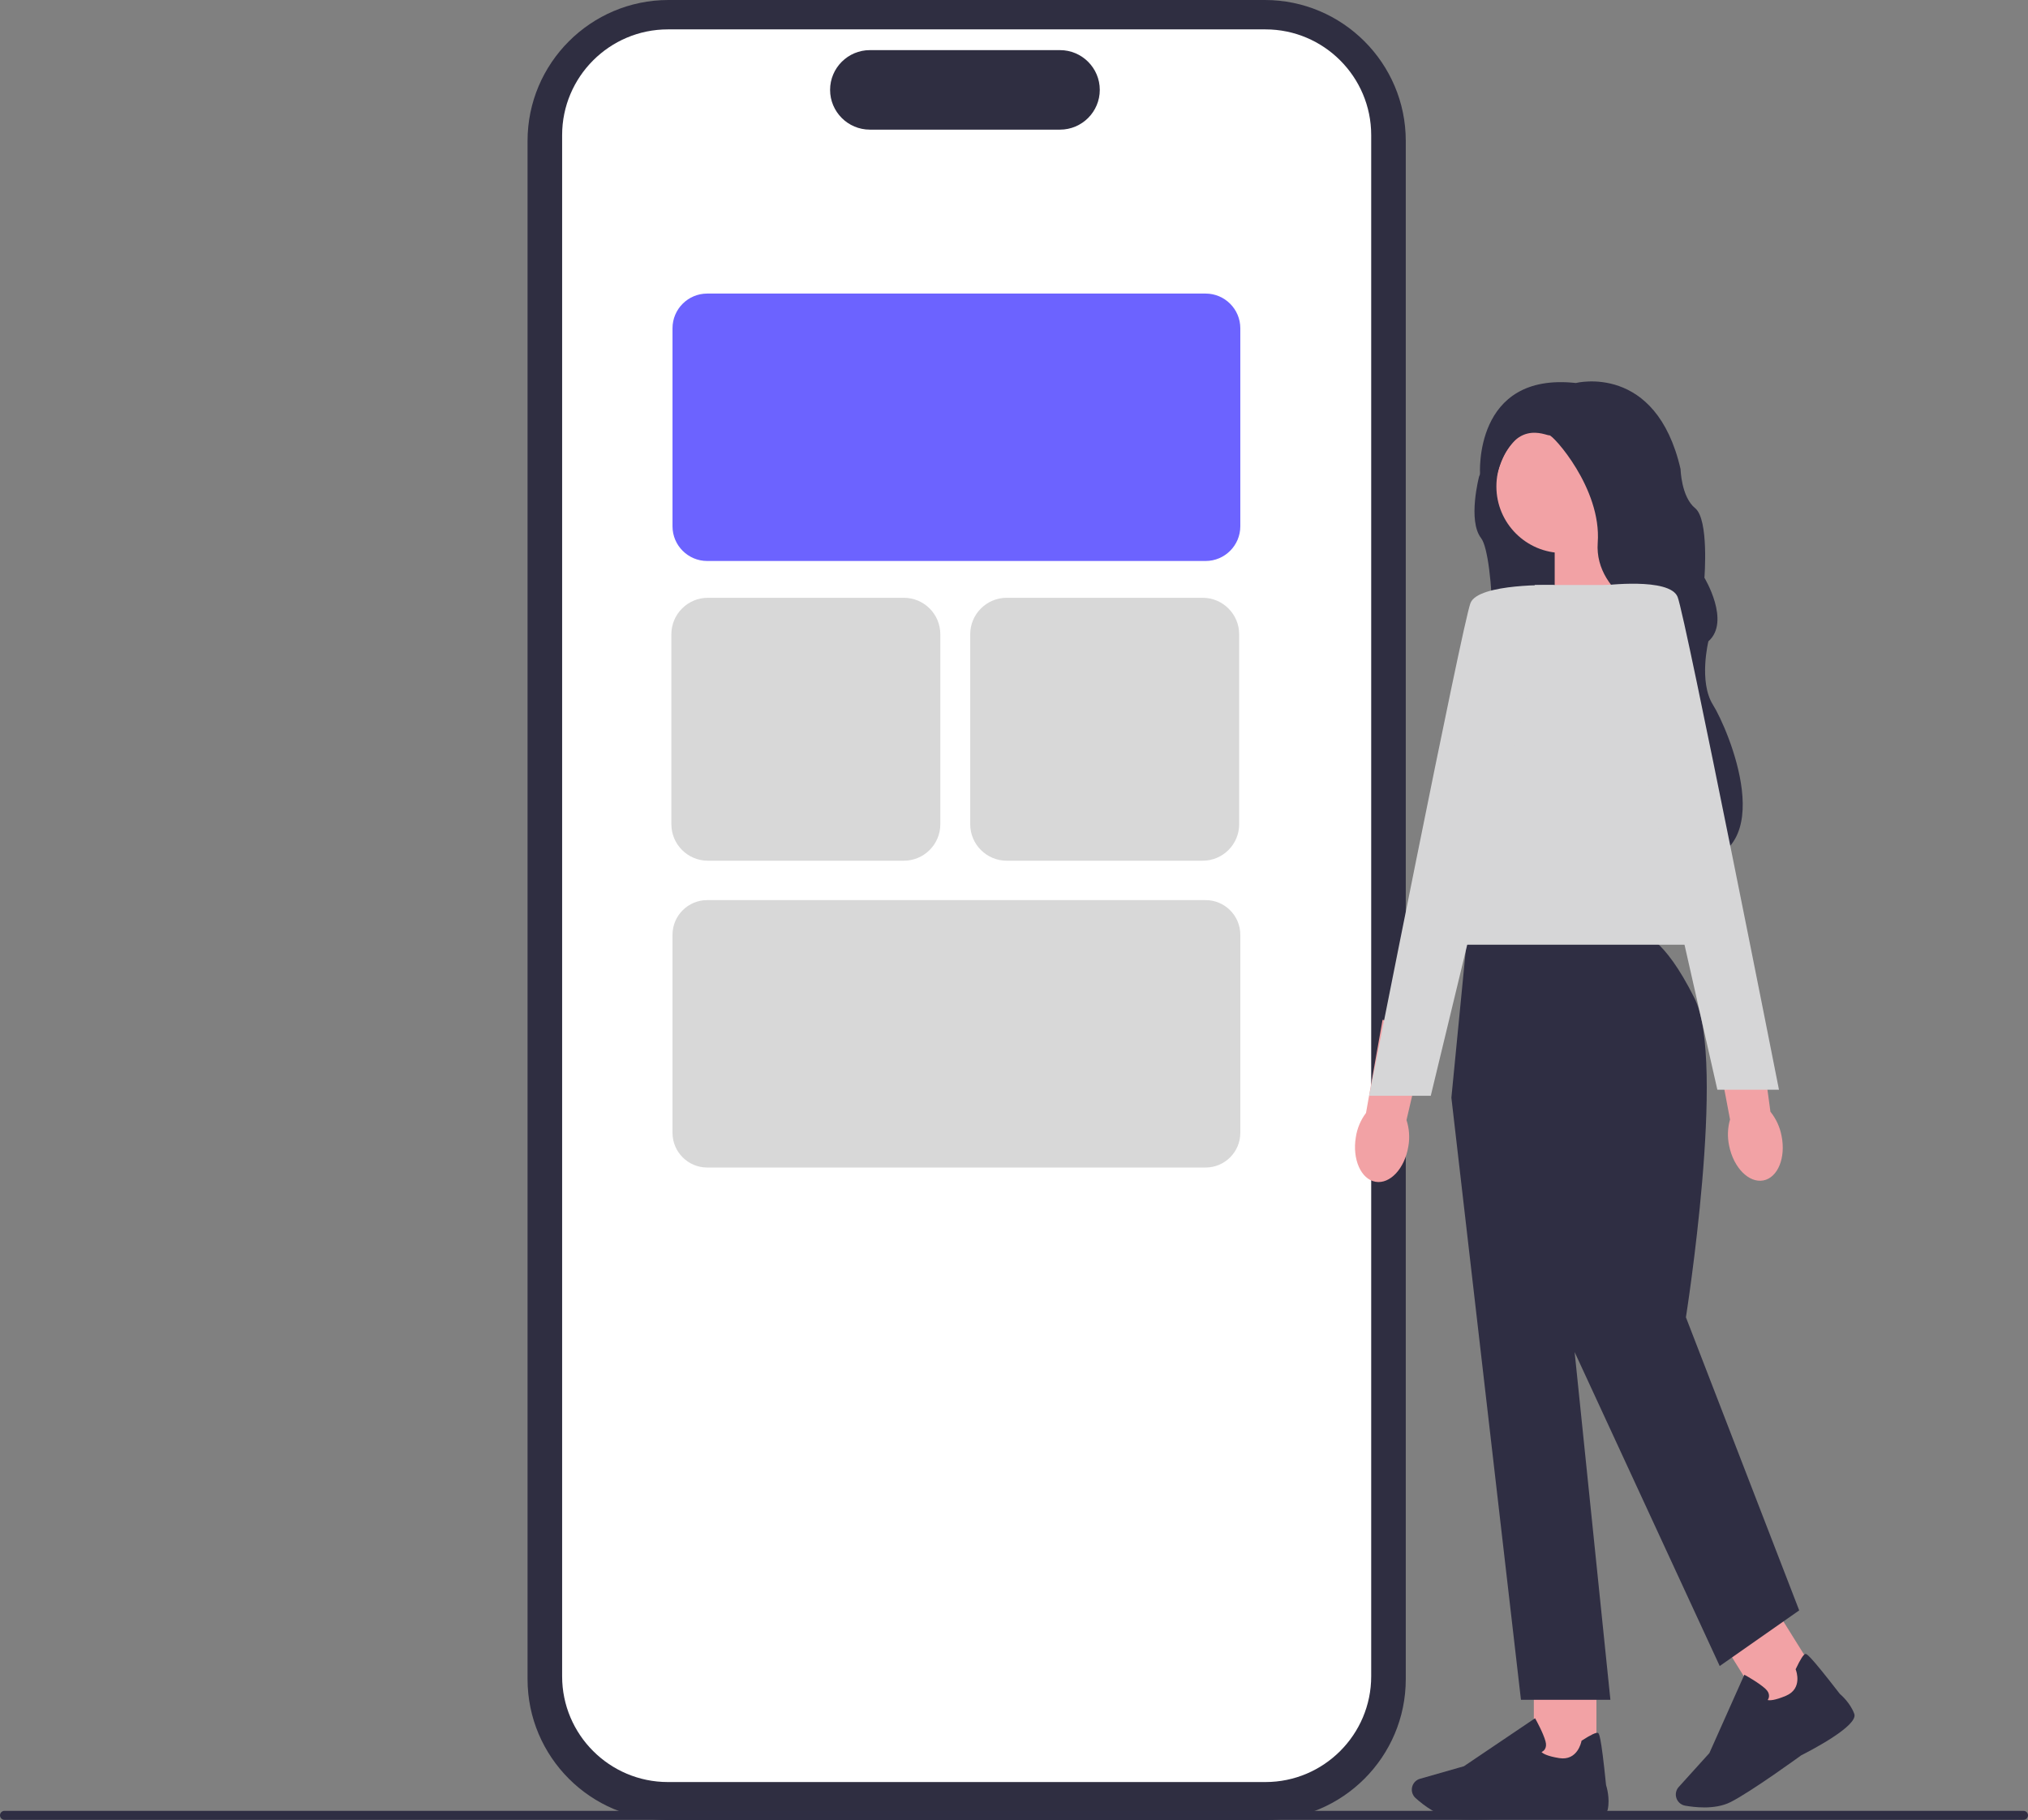 <?xml version="1.0" encoding="UTF-8" standalone="no"?>
<svg
   width="678.62"
   height="609.152"
   viewBox="0 0 678.62 609.152"
   version="1.1"
   id="svg44"
   sodipodi:docname="03615ab14efd9c261985b4bf656ea02c.svg"
   xmlns:inkscape="http://www.inkscape.org/namespaces/inkscape"
   xmlns:sodipodi="http://sodipodi.sourceforge.net/DTD/sodipodi-0.dtd"
   xmlns="http://www.w3.org/2000/svg"
   xmlns:svg="http://www.w3.org/2000/svg">
  <rect x="0" y="0" width="678.62" height="609.152" fill="#808080" stroke="none"/>
  <defs
     id="defs48" />
  <sodipodi:namedview
     id="namedview46"
     pagecolor="#ffffff"
     bordercolor="#666666"
     borderopacity="1.0"
     inkscape:pageshadow="2"
     inkscape:pageopacity="0.0"
     inkscape:pagecheckerboard="0" />
  <path
     d="M 423.25,609.152 H 223.691 c -26.002,0 -47.157,-21.154 -47.157,-47.157 V 47.157 C 176.533,21.154 197.688,0 223.691,0 h 199.559 c 26.003,0 47.157,21.154 47.157,47.157 v 514.837 c 0,26.003 -21.154,47.157 -47.157,47.157 z"
     fill="#2f2e41"
     stroke-width="0"
     id="path2" />
  <path
     d="M 423.453,596.425 H 223.487 c -19.511,0 -35.384,-15.873 -35.384,-35.384 V 45.218 c 0,-19.511 15.873,-35.384 35.384,-35.384 h 199.966 c 19.511,0 35.384,15.873 35.384,35.384 v 515.823 c 0,19.511 -15.873,35.384 -35.384,35.384 z"
     fill="#ffffff"
     stroke-width="0"
     id="path4" />
  <path
     d="M 354.709,43.387 H 291.075 c -7.337,0 -13.305,-5.969 -13.305,-13.305 0,-7.337 5.969,-13.305 13.305,-13.305 h 63.634 c 7.337,0 13.305,5.969 13.305,13.305 0,7.337 -5.969,13.305 -13.305,13.305 z"
     fill="#2f2e41"
     stroke-width="0"
     id="path6" />
  <path
     d="M 403.432,187.754 H 236.644 c -6.4,0 -11.606,-5.207 -11.606,-11.606 v -66.288 c 0,-6.399 5.206,-11.605 11.606,-11.605 h 166.788 c 6.399,0 11.606,5.206 11.606,11.605 v 66.288 c 0,6.399 -5.206,11.606 -11.606,11.606 z"
     fill="#6c63ff"
     stroke-width="0"
     id="path8" />
  <path
     d="M 403.432,390.754 H 236.644 c -6.4,0 -11.606,-5.207 -11.606,-11.606 v -66.288 c 0,-6.399 5.206,-11.605 11.606,-11.605 h 166.788 c 6.399,0 11.606,5.206 11.606,11.605 v 66.288 c 0,6.399 -5.206,11.606 -11.606,11.606 z"
     fill="#d8d8d8"
     stroke-width="0"
     id="path10" />
  <path
     d="m 402.442,288.07 h -65.57 c -6.735,0 -12.215,-5.479 -12.215,-12.215 v -63.57 c 0,-6.735 5.479,-12.215 12.215,-12.215 h 65.57 c 6.735,0 12.215,5.479 12.215,12.215 v 63.57 c 0,6.735 -5.479,12.215 -12.215,12.215 z"
     fill="#d8d8d8"
     stroke-width="0"
     id="path12" />
  <path
     d="m 302.442,288.07 h -65.57 c -6.735,0 -12.215,-5.479 -12.215,-12.215 v -63.57 c 0,-6.735 5.479,-12.215 12.215,-12.215 h 65.57 c 6.735,0 12.215,5.479 12.215,12.215 v 63.57 c 0,6.735 -5.479,12.215 -12.215,12.215 z"
     fill="#d8d8d8"
     stroke-width="0"
     id="path14" />
  <path
     d="m 499.151,148.955 -4.21,10.53 c 0,0 -3.88,14.74 0.67,20.62 4.54,5.87 5.55,50.88 0.67,54.2 -4.88,3.33 61.85,-30.82 61.85,-30.82 0,0 -26.05,-60.41 -26.49,-60.63 -0.44,-0.22 -17.51,-5.54 -17.51,-5.54 l -14.96,11.64 h -0.02 z"
     fill="#2f2e43"
     stroke-width="0"
     id="path16" />
  <polygon
     points="520.241,176.175 540.531,176.175 542.601,201.005 520.241,208.355 "
     fill="#f2a2a5"
     stroke-width="0"
     id="polygon18" />
  <path
     id="uuid-4b95b5b1-38e0-4a6b-a87e-620e87f12b50-33"
     d="m 471.261,383.715 c -1.21,7.37 -6.13,12.66 -10.98,11.81 -4.85,-0.85 -7.81,-7.52 -6.59,-14.9 0.44,-2.95 1.61,-5.75 3.41,-8.14 l 5.54,-31.17 15.08,3.16 -7.07,30.39 c 0.93,2.88 1.14,5.91 0.61,8.85 v 0 l 3e-5,3e-5 z"
     fill="#f2a2a5"
     stroke-width="0" />
  <rect
     x="513.261"
     y="561.295"
     width="20.94"
     height="29.71"
     fill="#f2a2a5"
     stroke-width="0"
     id="rect21" />
  <path
     d="m 492.861,608.995 c -2.2,0 -4.16,-0.05 -5.64,-0.19 -5.56,-0.51 -10.87,-4.62 -13.54,-7.02 -1.2,-1.08 -1.58,-2.8 -0.96,-4.28 v 0 c 0.45,-1.06 1.34,-1.86 2.45,-2.17 l 14.7,-4.2 23.8,-16.06 0.27,0.48 c 0.1,0.18 2.44,4.39 3.22,7.23 0.3,1.08 0.22,1.98 -0.23,2.68 -0.31,0.48 -0.75,0.76 -1.1,0.92 0.43,0.45 1.78,1.37 5.94,2.03 6.07,0.96 7.35,-5.33 7.4,-5.59 l 0.04,-0.21 0.18,-0.12 c 2.89,-1.86 4.67,-2.71 5.28,-2.53 0.38,0.11 1.02,0.31 2.75,17.44 0.17,0.54 1.38,4.48 0.56,8.25 -0.89,4.1 -18.81,2.69 -22.4,2.37 -0.1,0.01 -13.52,0.97 -22.71,0.97 v 0 l -0.01,1.8e-4 z"
     fill="#2f2e43"
     stroke-width="0"
     id="path23" />
  <rect
     x="198.254"
     y="770.703"
     width="20.94"
     height="29.71"
     transform="rotate(-31.95)"
     fill="#f2a2a5"
     stroke-width="0"
     id="rect25" />
  <path
     d="m 570.231,604.915 c -2.46,0 -4.72,-0.3 -6.33,-0.58 -1.58,-0.28 -2.82,-1.54 -3.08,-3.12 v 0 c -0.18,-1.14 0.15,-2.29 0.93,-3.14 l 10.25,-11.34 11.7,-26.22 0.48,0.26 c 0.18,0.1 4.39,2.43 6.56,4.43 0.83,0.76 1.24,1.57 1.22,2.4 -0.01,0.58 -0.23,1.04 -0.45,1.37 0.6,0.16 2.23,0.22 6.11,-1.42 5.66,-2.39 3.42,-8.41 3.32,-8.66 l -0.08,-0.2 0.09,-0.19 c 1.47,-3.11 2.52,-4.77 3.14,-4.94 0.39,-0.11 1.03,-0.28 11.56,13.35 0.43,0.36 3.54,3.07 4.84,6.7 1.41,3.95 -14.54,12.24 -17.75,13.86 -0.1,0.08 -16.79,12.21 -23.65,15.66 -2.72,1.37 -5.94,1.79 -8.87,1.79 v 0 l 0.01,-0.01 z"
     fill="#2f2e43"
     stroke-width="0"
     id="path27" />
  <path
     d="m 549.621,312.845 h -58.63 l -5.32,54.54 23.28,201.52 h 29.93 l -11.97,-116.39 48.55,105.08 26.6,-18.62 -37.91,-98.1 c 0,0 13.54,-85.46 2.9,-106.75 -10.64,-21.28 -17.43,-21.28 -17.43,-21.28 h 3e-5 z"
     fill="#2f2e43"
     stroke-width="0"
     id="path29" />
  <polygon
     points="513.601,195.795 554.171,195.795 578.781,316.175 477.021,316.175 "
     fill="#d6d6d7"
     stroke-width="0"
     id="polygon31" />
  <path
     d="m 520.001,195.815 c 0,0 -25.27,-0.67 -27.93,5.99 -2.66,6.65 -33.92,164.94 -33.92,164.94 h 20.62 l 41.24,-170.93 v 0 l -0.01,-3e-5 z"
     fill="#d6d6d7"
     stroke-width="0"
     id="path33" />
  <circle
     cx="523.011"
     cy="162.805"
     r="22.28"
     fill="#f2a2a5"
     stroke-width="0"
     id="circle35" />
  <path
     d="m 527.331,128.185 c 0,0 26.82,-6.87 35.03,28.82 0,0 0.22,9.31 4.88,13.08 4.66,3.77 3.1,23.28 3.1,23.28 0,0 8.87,14.63 1.33,21.28 0,0 -3.33,13.52 1.55,21.28 4.88,7.76 23.28,50.44 -7.32,53.04 0,0 -15.52,-9.37 -8.2,-37.3 7.32,-27.93 -0.89,-43.36 -0.89,-43.36 0,0 -23.5,-8.52 -22.17,-26.7 1.33,-18.18 -15.08,-36.14 -16.18,-35.91 -1.1,0.23 -12.64,-6.43 -17.74,13.97 l -5.46,-0.93 c 0,0 -2.3,-34.32 32.07,-30.55 h 3e-5 z"
     fill="#2f2e43"
     stroke-width="0"
     id="path37" />
  <path
     id="uuid-9a3ba102-cbb7-416d-9502-ea03e1bf6bf2-34"
     d="m 596.151,380.135 c 1.49,7.32 -1.24,14.01 -6.08,14.94 -4.84,0.93 -9.97,-4.26 -11.45,-11.58 -0.63,-2.92 -0.53,-5.94 0.29,-8.82 l -5.89,-31.11 15.22,-2.41 4.19,30.92 c 1.89,2.36 3.16,5.12 3.72,8.06 v 0 -3e-5 z"
     fill="#f2a2a5"
     stroke-width="0" />
  <path
     d="m 536.451,195.955 c 0,0 22.26,-2.82 24.92,3.83 2.66,6.65 33.92,164.94 33.92,164.94 h -20.62 l -38.22,-168.77 z"
     fill="#d6d6d7"
     stroke-width="0"
     id="path40" />
  <path
     d="m 678.62,607.57 c 0,0.83 -0.67,1.5 -1.5,1.5 H 1.5 c -0.83,0 -1.5,-0.67 -1.5,-1.5 0,-0.83 0.67,-1.5 1.5,-1.5 h 675.62 c 0.83,0 1.5,0.67 1.5,1.5 z"
     fill="#2f2e43"
     stroke-width="0"
     id="path42" />
</svg>

